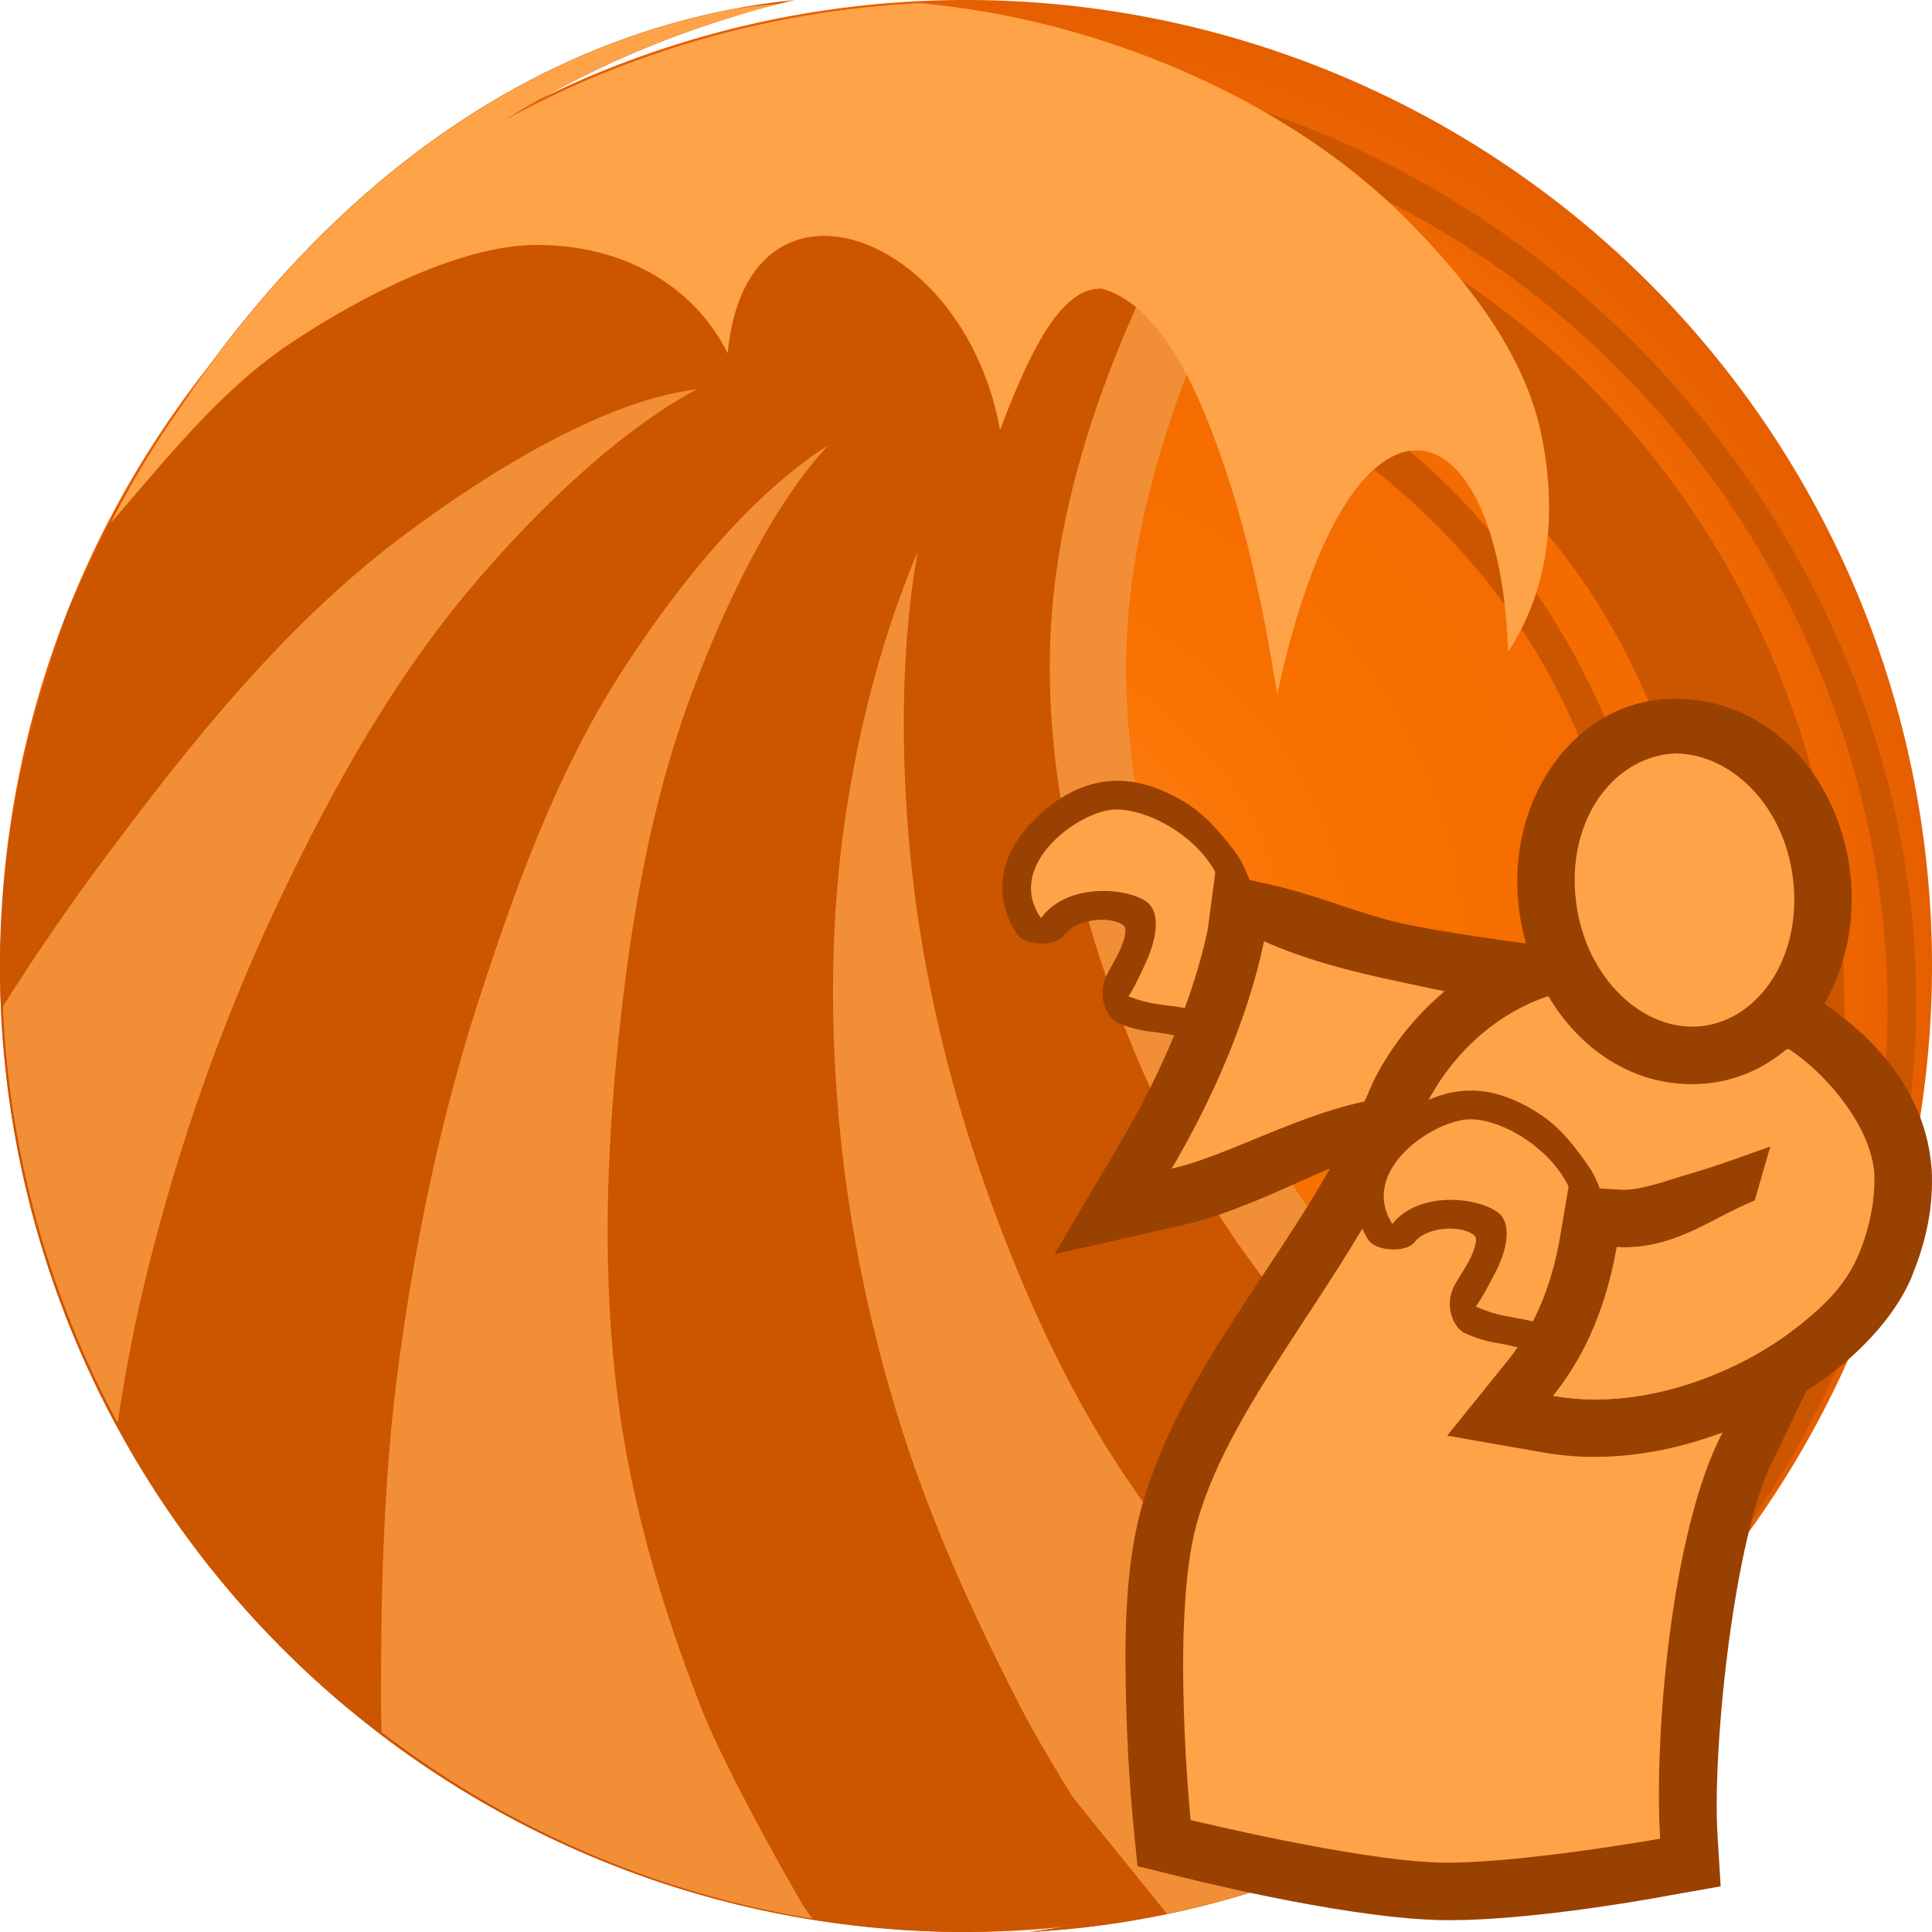 <svg height="500" viewBox="0 0 500 500" width="500" xmlns="http://www.w3.org/2000/svg" xmlns:xlink="http://www.w3.org/1999/xlink"><radialGradient id="a" cx="1362.729" cy="216.114" gradientTransform="matrix(1 -0 0 1 -112.729 33.894)" gradientUnits="userSpaceOnUse" r="250"><stop offset="0" stop-color="#ff851a"/><stop offset=".424" stop-color="#f87000"/><stop offset=".864" stop-color="#f26900"/><stop offset="1" stop-color="#e55f00"/></radialGradient><g transform="translate(-1000)"><path d="m1500 250a250 250 0 0 1 -250 250 250 250 0 0 1 -250-250 250 250 0 0 1 250-250 250 250 0 0 1 250 250z" fill="url(#a)" stroke-linecap="round" stroke-linejoin="round" stroke-width="1.002"/><path d="m1309.23 33.828c128.52 30.707 207.897 167.481 169.593 291.569-31.377 95.695-112.869 162.038-212.554 174.603 153.18-8.091 266.096-163.004 218.701-309.93-36.456-114.667-154.604-191.521-270.651-169.823-18.853 4.216-38.439 10.499-55.883 18.694-112.535 47.459-168.475 196.206-99.963 307.853 57.698 93.63 168.514 141.849 267.999 100.772-134.92 68.976-303.283-51.469-311.488-201.307-4.417-117.683 76.818-219.674 190.654-246.26-89.015 9.184-152.66 79.392-187.741 157.212-38.455 102.703 5.234 231.751 109.038 294.084 114.511 66.105 260.354 29.372 323.684-83.602 42.21-77.698 34.351-177.624-23.178-249.889-57.54-72.258-157.543-102.46-246.412-71.877-81.743 30.682-131.13 101.133-134.048 190.177.669 92.685 61.791 168.56 147.54 198.525 128.555 37.82 266.772-70.33 233.682-209.889-14.71-64.398-57.886-122.15-125.738-141.121-71.391-15.467-138.972 1.205-181.287 64.641-18.899 29.229-28.938 85.214-26.105 97.653m0 0c13.532-50.188 30.628-97.664 72.213-128.949 53.182-38.308 124.458-37.094 181.744-.48 50.146 36.48 75.484 90.377 72.356 150.917-6.667 64.044-38.404 109.833-91.64 141.008-63.902 34.561-135.38 4.832-189.126-35.284-78.871-65.486-79.748-186.672-8.974-256.761 63.737-55.942 167.021-64.892 238.717-6.651 78.816 58.353 90.305 169.041 40.972 246.624-35.227 56.419-88.457 87.601-152.558 93.632-81.949 2.183-160.666-41.915-196.869-120.938-36.206-79.025-22.577-164.332 26.873-227.661 49.432-63.309 138.349-86.746 220.45-67.542" fill="#c50"/></g><path d="m187.488 2.883c-60.16 12.265-107.63 52.871-141.32 103.299a250 250 0 0 0 -25.666 45.568c-.858 1.824-1.779 3.628-2.605 5.461-1.686 4.502-3.157 9.07-4.529 13.666a250 250 0 0 0 -13.367 79.123 250 250 0 0 0 250 250 250 250 0 0 0 29.221-2.09c-4.297.755-8.584 1.539-12.953 2.09 54.745-2.892 104.288-24.602 143.268-57.934a250 250 0 0 0 11.904-10.854c1.923-1.871 3.827-3.757 5.688-5.688a250 250 0 0 0 11.348-12.98l-60.967-58.383c-11.763-9.606-22.908-21.121-32.189-32.711-18.017-22.5-31.486-48.942-40.822-76.189-8.373-24.437-13.577-50.566-12.971-76.383.575-24.496 6.932-48.908 15.584-71.855 4.104 7.869 7.155 16.244 9.336 22.459 7.499 21.609 11.58 44.634 14.096 60.426 8.351-39.158 20.531-58.456 31.729-62.422-8.765-14.253-18.938-27.59-30.367-39.811-.013-.017.001-.061-.014-.076-.015-.016-.059-.003-.076-.018-35.104-36.781-80.513-61.844-130.064-72.127a250 250 0 0 0 -71.457 25.795c18.928-11.779 39.646-21.126 61.73-27.613-1.511-.252-3.015-.53-4.533-.754z" fill="#c50"/><path d="m308.926 56.59c-.934 1.191-10.728 13.718-14.219 21.438-12.086 26.731-21.208 55.709-22.762 84.99-1.582 29.826 4.306 60.229 13.896 88.523 10.548 31.12 25.817 61.559 47.084 86.645 10.275 12.121 22.287 23.916 35.195 33.865l62.035 50.01a250 250 0 0 0 17.633-20.168l-70.27-47.758c-11.754-9.601-22.929-21.104-32.201-32.684-18.017-22.5-31.486-48.942-40.822-76.189-8.373-24.437-13.577-50.566-12.971-76.383.581-24.773 7.071-49.464 15.873-72.637 3.625-9.544 13.902-25.269 15.145-27.162-4.384-4.33-8.926-8.496-13.617-12.49zm-128.666 44.186c-23.608 2.828-53.409 21.012-76.074 38.018-30.27 22.711-54.474 52.963-77.072 83.281-9.266 12.431-18.072 25.248-26.365 38.395a250 250 0 0 0 29.686 107.744c1.727-11.091 3.693-22.137 6.244-33.057 8.043-34.42 19.653-68.225 34.707-100.221 13.627-28.963 29.328-57.517 49.885-82.078 16.828-20.107 38.484-41.039 58.99-52.082zm34.184 14.4c-20.242 12.902-38.701 35.885-52.965 57.754-16.862 25.852-27.618 55.432-37.199 84.754-10.089 30.874-16.712 62.942-21.078 95.121-3.987 29.388-4.634 59.195-4.592 88.852.003 1.933.106 4.402.162 6.629a250 250 0 0 0 111.479 48.262l-2.492-3.5c-6.805-11.844-20.508-36.305-26.412-51.391-9.86-25.193-17.679-51.508-21.266-78.314-4.157-31.066-3.316-62.849-.078-94.023 3.149-30.315 8.258-60.893 18.867-89.475 8.558-23.057 21.18-49.499 35.574-64.668zm23.072 27.582c-9.147 21.626-15.393 45.702-18.832 69.432-3.623 24.997-3.878 50.584-1.738 75.75 2.24 26.352 7.48 52.577 15.184 77.883 7.986 26.233 19.377 51.441 31.926 75.834 3.366 6.544 8.332 14.942 13.465 23.303l24.498 30.334c26.251-5.497 50.874-15.343 73.201-28.643l-47.73-40.812c-12.672-12.173-24.363-26.501-34.316-40.893-16.273-23.531-28.271-50.057-37.852-76.998-9.729-27.357-16.585-55.994-19.551-84.869-2.736-26.64-2.719-55.685 1.746-80.32z" fill="#ffa348" opacity=".75"/><path d="m237.939.82a250 250 0 0 0 -107.648 30.43c21.787-13.559 45.939-23.907 71.832-30.352-3.968.357-7.93.823-11.883 1.41-61.474 11.565-109.867 52.674-144.072 103.873a250 250 0 0 0 -17.518 29.145c14.523-16.619 28.311-34.332 46.588-46.516 18.813-12.541 44.042-25.178 62.926-25.4 22.939-.27 41.38 10.473 50.172 28.031 2.13-22.751 14.168-31.724 27.797-30.232 17.42 1.907 37.439 20.908 42.68 50.088 7.698-20.375 15.836-37.099 26.375-36.58 16.588 4.601 26.228 30.43 31.258 44.766 7.499 21.609 11.58 44.634 14.096 60.426 9.821-46.048 24.945-64.854 37.527-63.26 11.732 1.487 21.253 20.71 22.201 52.115 11.339-17.433 12.432-37.445 8.699-55.945-4.256-21.096-18.825-39.596-33.889-55.002-17.87-18.275-40.662-32.147-64.391-41.715-19.885-8.018-41.253-13.354-62.75-15.281z" fill="#ffa348"/><path d="m318.641 271.182-15.226-3.31c-5.924-1.288-7.033-.41-13.995-3.046-2.417-1.091-5.316-5.807-3.579-11.049.623-1.884 2.669-4.997 3.892-7.666 1.206-2.632 1.849-5.078 1.375-6.166-.474-1.088-3.509-2.11-6.829-1.895-3.943.255-7.229 1.687-8.828 3.907-2.114 3.073-10.173 2.929-12.134-.086-3.373-4.825-4.513-10.594-3.613-15.59.9-4.996 3.448-9.132 6.449-12.493 6.002-6.721 13.36-11.089 21.294-11.669 6.242-.456 12.374 1.576 18.306 4.958s9.968 8.286 13.888 13.381c1.222 1.588 2.106 3.424 2.923 5.254 2.146 4.807 5.149 14.931 5.149 14.931.263-.157-2.567 19.798-9.072 30.54z" fill="#994100" stroke-width=".843"/><path d="m287.99 209.539c7.842-.573 20.859 5.876 26.515 16.094.083 4.019 3.354 8.693 2.732 12.727-1.221 7.922-.469 12.395-10.189 22.584-6.55-1.151-8.877-.759-14.995-3.076 1.647-2.501 3.236-6.024 4.442-8.657 2.931-6.397 3.802-12.545.621-15.566-5.225-4.11-21.057-5.26-27.703 3.964-9.474-13.552 9.382-27.398 18.575-28.069z" fill="#ffa348" stroke-width="15"/><path d="m333.267 230.042c9.652 2.54 18.922 6.459 28.642 8.724 10.856 2.53 33.003 5.401 33.003 5.401l-25.146 40.372-16.459 14.875c-8.616 2.016-17.564 6.99-28.694 11.497-6.292 2.549-12.236 4.714-18.084 6.042l-33.615 7.632 17.5-29.697c9.888-16.782 18.472-36.624 22.141-54.315l1.96-14.706s12.559 2.544 18.752 4.174z" fill="#994100" stroke-width=".843"/><path d="m327.124 243.596c9.738 4.413 21.695 7.679 34.461 10.35 2.335.487 9.959 2.162 12.305 2.592l20.415 3.878-24.539 24.123-16.607.516c-11.43 2.389-23.219 7.645-34.132 12.065-5.908 2.393-11.37 4.318-15.794 5.323 10.549-17.903 19.753-38.892 23.891-58.846z" fill="#ffa348" stroke-width="30"/><path d="m401.317 242.361-3.462.827s-27.41 7.273-42.197 36.202l-.26.506-.219.523c-17.14 40.977-48.849 70.283-59.836 110.03-4.38 15.848-4.34 35.271-3.861 51.923.478 16.652 1.843 30.138 1.843 30.138l1.056 10.472 10.228 2.492s41.264 10.591 66.985 11.41c23.397.745 60.64-6.386 60.64-6.386l13.068-2.313-.81-13.247c-1.415-23.141 4.486-78.265 14.485-97.291l.128-.244 8.413-17.548c1.413-.926 2.99-1.854 4.231-2.776 12.177-9.051 19.332-17.921 23.151-27.102v-.002c3.806-9.152 5.52-18.431 5.012-27.323l-.01-.143-.01-.143c-1.485-19.414-14.302-33.634-28.592-43.144l-2.366-1.577-2.782-.591s-21.212-4.515-31.511-6.843c-9.789-2.213-29.863-7.02-29.863-7.02z" fill="#994100" stroke-linecap="square"/><path d="m401.314 257.662s-20.32 4.854-32.407 28.501c-18.518 44.27-49.913 74.576-59.222 108.252-6.804 24.616-1.556 76.603-1.556 76.603s42.323 10.307 63.937 10.995c19.291.614 57.573-6.165 57.573-6.165-1.592-26.042 2.788-79.664 16.166-105.123l10.067-21.004c2.695-1.58 5.065-3.147 6.998-4.584 11.018-8.19 15.406-13.942 18.29-20.875 2.883-6.933 4.229-14.907 3.894-20.76-.853-11.156-11.261-24.747-21.998-31.893 0 0-21.152-4.5-31.698-6.884-10.035-2.269-30.046-7.062-30.046-7.062z" fill="#ffa348" stroke-linecap="square" stroke-width="30"/><path d="m407.794 352.783-15.039-4.075c-5.852-1.585-7.004-.764-13.823-3.748-2.359-1.212-5.016-6.068-3.017-11.216.718-1.85 2.918-4.855 4.274-7.459 1.337-2.567 2.103-4.978 1.685-6.089-.419-1.111-3.398-2.284-6.724-2.237-3.95.056-7.305 1.32-9.014 3.456-2.266 2.962-10.308 2.412-12.114-.699-3.125-4.99-3.972-10.808-2.821-15.753 1.151-4.945 3.904-8.947 7.071-12.151 6.333-6.409 13.903-10.401 21.856-10.579 6.257-.14 12.279 2.198 18.032 5.876 5.753 3.677 9.537 8.779 13.195 14.065 1.14 1.648 1.93 3.526 2.654 5.395 1.901 4.909 4.389 15.172 4.389 15.172.27-.143-3.563 19.643-10.602 30.043z" fill="#994100" stroke-width=".843"/><path d="m380.294 289.672c7.861-.176 20.536 6.921 25.669 17.412-.12 4.018 2.911 8.851 2.087 12.849-1.619 7.851-1.094 12.356-11.316 22.041-6.484-1.48-8.827-1.206-14.82-3.829 1.771-2.415 3.535-5.853 4.873-8.422 3.25-6.241 4.43-12.337 1.406-15.515-5.011-4.369-20.765-6.316-27.867 2.56-8.778-14.013 10.753-26.89 19.968-27.096z" fill="#ffa348" stroke-width="15"/><path d="m481.162 324.261c-2.884 6.933-7.272 12.685-18.29 20.875-11.018 8.19-35.516 20.546-60.907 16.104 8.973-11.124 14.12-24.903 16.432-38.5 14.717.888 25.988-8.139 38.457-13.235l1.297-12.805s-13.706 5.063-20.728 7.053c-5.964 1.69-12.753 4.458-18.131 4.134l-13.328-.804-2.238 13.163c-1.979 11.637-6.395 23.037-13.344 31.651l-15.851 19.65 24.868 4.35c17.214 3.011 33.323-.329 46.407-5.173 10.938-4.05 15.04-6.833 21.712-10.869 12.653-7.655 23.719-20.24 27.383-29.878.23-9.461-.307-19.247-11.482-33.532 2.198 8.118 2.433 17.005-2.257 27.817z" fill="#994100" stroke-width=".843"/><path d="m463.058 271.607c10.737 7.146 21.145 20.738 21.998 31.894.334 5.854-1.011 13.827-3.894 20.76-2.884 6.933-7.274 12.685-18.292 20.875-11.018 8.19-35.516 20.544-60.907 16.103 8.973-11.124 14.12-24.903 16.432-38.499 14.717.888 23.265-6.96 35.734-12.057l4.021-13.983z" fill="#ffa348" stroke-width="30"/><path d="m479.041 227.985c2.197 26.786-14.671 51.566-39.602 52.561-24.931.995-44.394-21.085-46.591-47.872-2.196-26.787 15.131-51.598 40.3-51.827 25.17-.229 43.765 21.188 45.892 47.138z" fill="#994100" stroke-width=".843"/><path d="m464.211 229.201c1.664 20.289-10.48 35.884-25.365 36.478-14.885.594-29.503-13.932-31.167-34.221-1.663-20.289 10.482-35.884 26.065-36.485 15.089.324 28.856 14.572 30.467 34.228z" fill="#ffa348" stroke-width="30"/></svg>